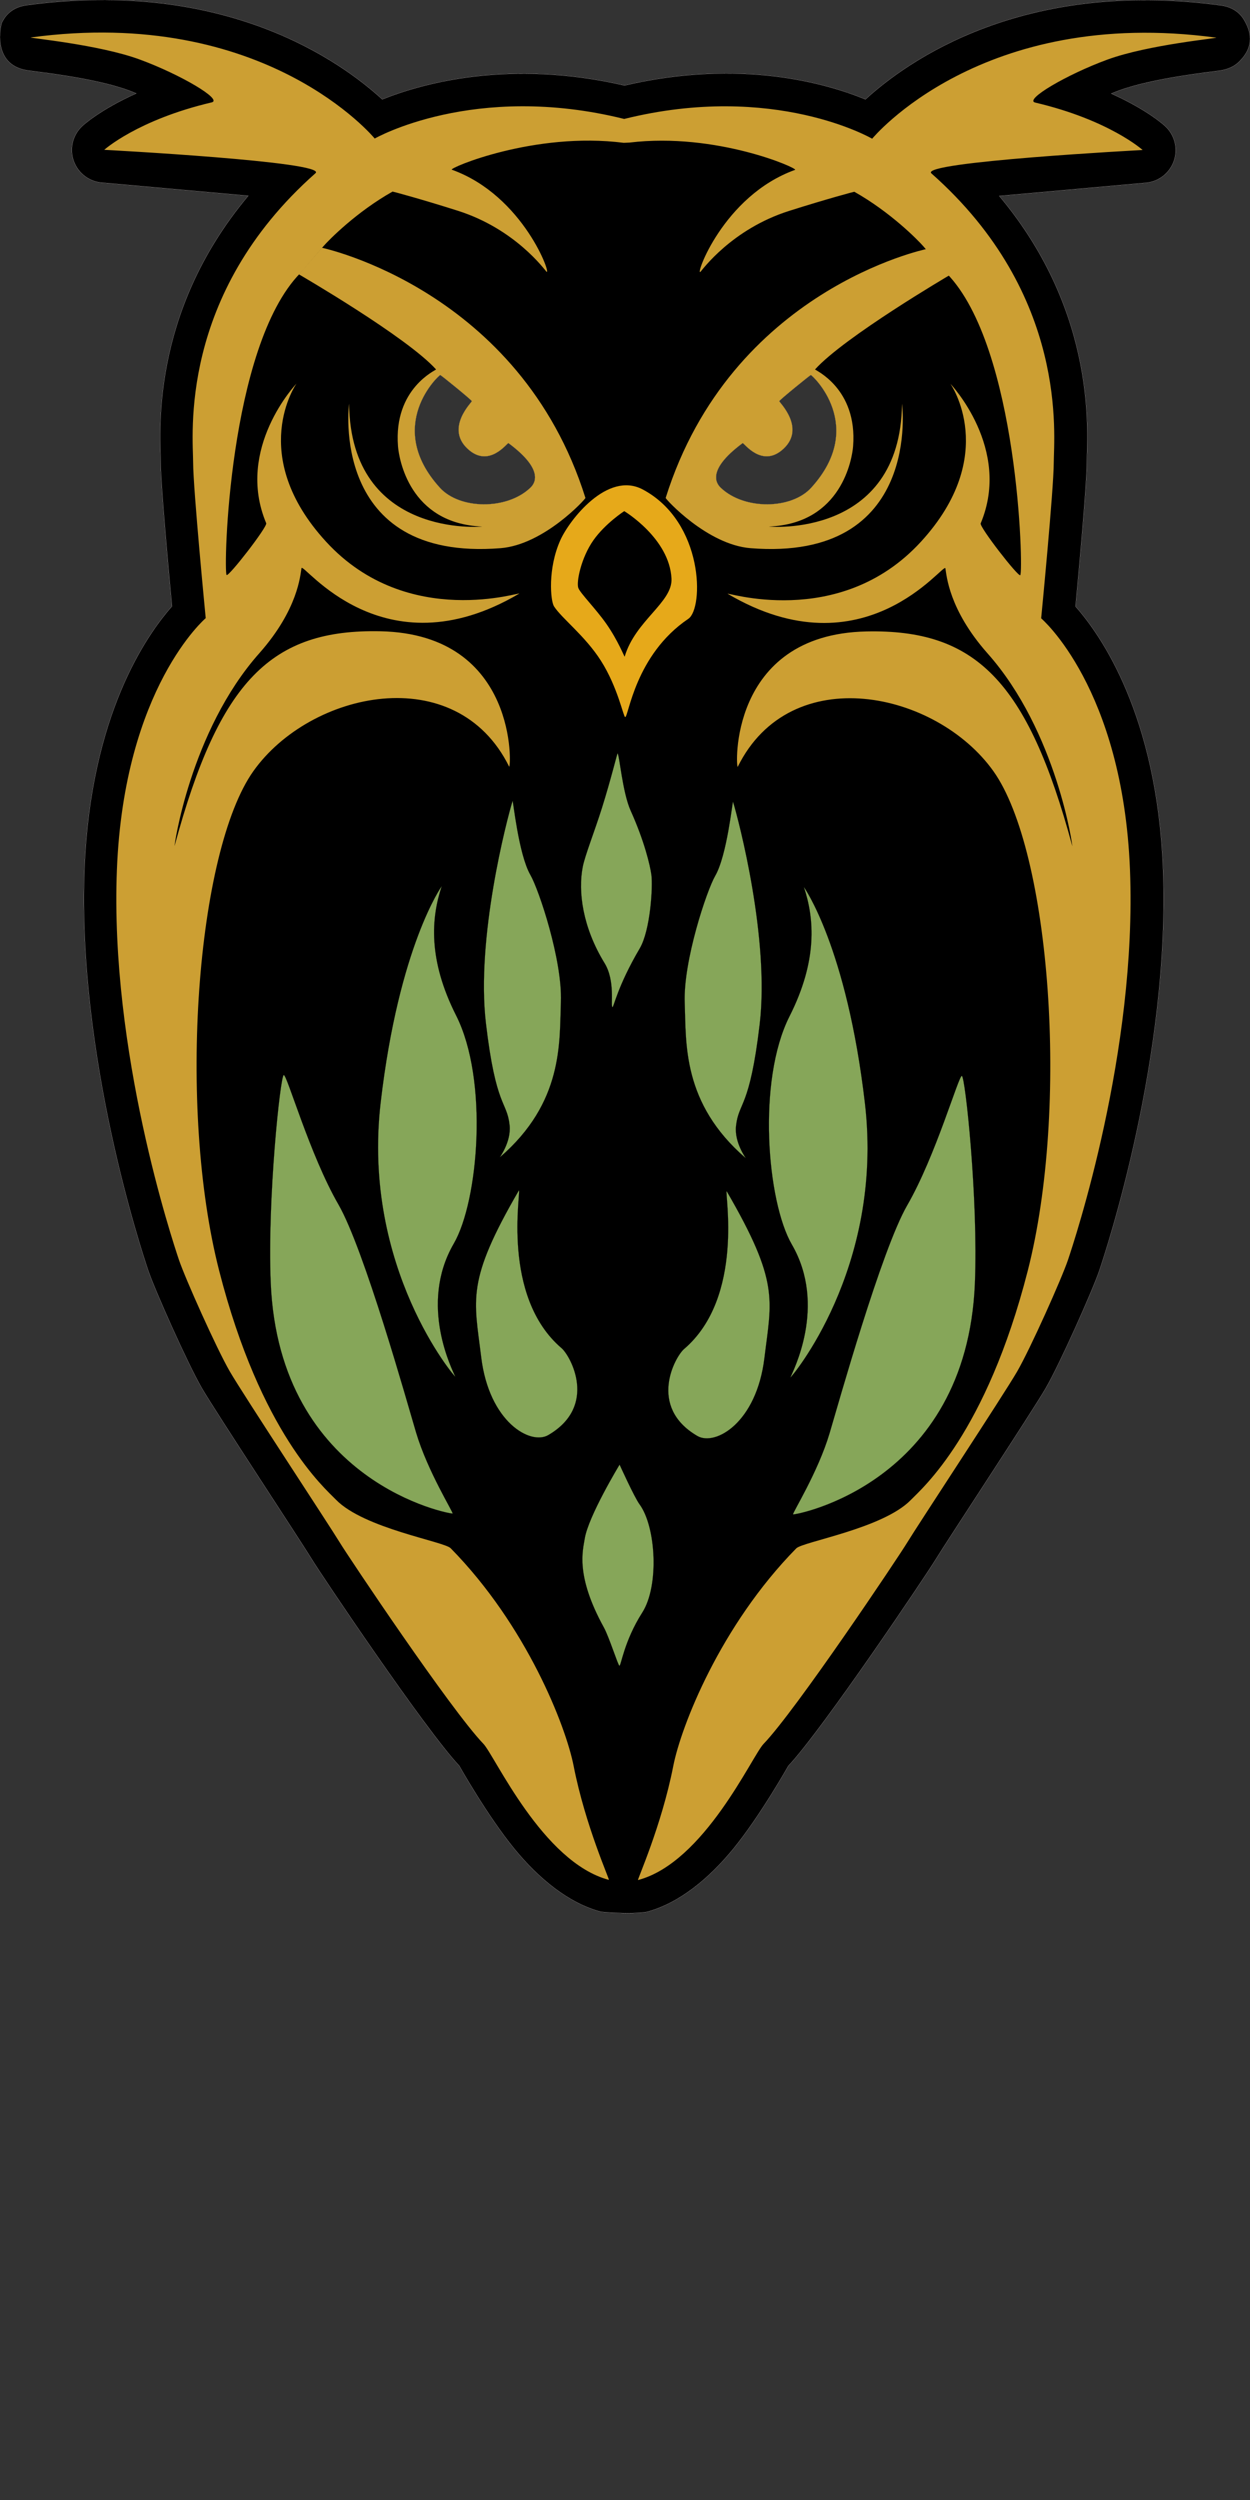 <?xml version="1.0" encoding="UTF-8" standalone="no"?>
<!DOCTYPE svg PUBLIC "-//W3C//DTD SVG 1.1//EN" "http://www.w3.org/Graphics/SVG/1.1/DTD/svg11.dtd">
<svg width="100%" height="100%" viewBox="0 0 5000 10000" version="1.1" xmlns="http://www.w3.org/2000/svg" xmlns:xlink="http://www.w3.org/1999/xlink" xml:space="preserve" xmlns:serif="http://www.serif.com/" style="fill-rule:evenodd;clip-rule:evenodd;stroke-linejoin:round;stroke-miterlimit:1.5;">
    <rect x="0" y="0" width="5000" height="10000" fill="#333333" stroke="none"/>
    <g id="Edge.Cuts">
        <path id="Rand" d="M2498.11,342.12C2961.31,234.03 3304.83,333.119 3461.89,397.704C3629.91,243.644 4091.36,-85.353 4883.55,21.765C4952.55,31.097 4974.37,75.842 4982.01,90.264C5006.65,136.75 5011.97,190.792 4959.07,243.878C4955.25,247.708 4933.32,273.587 4882.09,281.771C4846.28,287.491 4614.6,311.101 4475.64,362.102C4465.69,365.754 4455.31,369.887 4444.68,374.366C4591.76,440.166 4659.44,503.766 4659.44,503.766C4698.68,539.178 4712.74,594.727 4695.08,644.543C4677.42,694.359 4631.51,728.646 4578.73,731.437L3996.6,783.645C4397.27,1261.13 4347.08,1751.3 4347.08,1851.47C4347.08,1935.72 4315.22,2283.81 4301.86,2425.9C4404.5,2541.58 4627.6,2861.33 4651.9,3474.97C4681.62,4225.46 4423.58,5003.51 4397.14,5082.22C4370.98,5160.06 4238.9,5455.89 4182.8,5552.79C4129.37,5645.08 3781.65,6173.25 3742.12,6238.53C3706.42,6297.49 3290.02,6918.3 3153.04,7063.68C3153.04,7063.68 3040.66,7263.73 2932.83,7395.52C2836.98,7512.66 2717.49,7612.94 2586.78,7647.49C2583.48,7648.36 2550.5,7652.53 2511.39,7652.45C2464.62,7652.36 2407.26,7647.81 2403.32,7646.77C2272.61,7612.22 2153.12,7511.94 2057.27,7394.79C1949.44,7263.01 1837.06,7062.96 1837.06,7062.96C1700.08,6917.57 1283.68,6296.77 1247.98,6237.81C1208.45,6172.53 860.726,5644.35 807.299,5552.07C751.198,5455.17 619.117,5159.34 592.964,5081.5C566.515,5002.78 308.479,4224.74 338.201,3474.24C362.504,2860.6 585.608,2540.85 688.221,2425.2C674.877,2283.09 643.019,1934.99 643.019,1850.75C643.019,1750.57 592.832,1260.41 993.499,782.922L411.372,730.714C358.592,727.923 312.681,693.636 295.02,643.82C277.36,594.004 291.422,538.455 330.657,503.043C330.657,503.043 398.338,439.443 545.419,373.643C534.793,369.164 524.409,365.031 514.459,361.379C375.504,310.378 143.814,286.768 108.007,281.048C-34.322,258.311 3.15,98.859 8.087,89.541C15.73,75.119 37.546,30.374 106.555,21.042C900.029,-86.251 1361.69,243.994 1529.01,397.729C1687.17,334.28 2035.39,235.337 2498.11,342.12Z" style="fill:none;stroke:rgb(255,241,241);stroke-width:0.35px;"/>
    </g>
    <g id="F.Cu">
        <path id="Ausen-Rand" serif:id="Ausen Rand" d="M2498.11,342.12C2961.31,234.03 3304.83,333.119 3461.89,397.704C3629.91,243.644 4091.36,-85.353 4883.55,21.765C4952.55,31.097 4974.37,75.842 4982.01,90.264C5006.65,136.75 5011.97,190.792 4959.07,243.878C4955.25,247.708 4933.32,273.587 4882.09,281.771C4846.28,287.491 4614.6,311.101 4475.64,362.102C4465.69,365.754 4455.31,369.887 4444.68,374.366C4591.76,440.166 4659.44,503.766 4659.44,503.766C4698.68,539.178 4712.74,594.727 4695.08,644.543C4677.42,694.359 4631.51,728.646 4578.73,731.437L3996.6,783.645C4397.27,1261.13 4347.08,1751.3 4347.08,1851.47C4347.08,1935.72 4315.22,2283.81 4301.86,2425.9C4404.5,2541.58 4627.6,2861.33 4651.9,3474.97C4681.62,4225.46 4423.58,5003.51 4397.14,5082.22C4370.98,5160.06 4238.9,5455.89 4182.8,5552.79C4129.37,5645.08 3781.65,6173.25 3742.12,6238.53C3706.42,6297.49 3290.02,6918.3 3153.04,7063.68C3153.04,7063.68 3040.66,7263.73 2932.83,7395.52C2836.98,7512.66 2717.49,7612.94 2586.78,7647.49C2583.48,7648.36 2550.5,7652.53 2511.39,7652.45C2464.62,7652.36 2407.26,7647.81 2403.32,7646.77C2272.61,7612.22 2153.12,7511.94 2057.27,7394.79C1949.44,7263.01 1837.06,7062.96 1837.06,7062.96C1700.08,6917.57 1283.68,6296.77 1247.98,6237.81C1208.45,6172.53 860.726,5644.35 807.299,5552.07C751.198,5455.17 619.117,5159.34 592.964,5081.5C566.515,5002.78 308.479,4224.74 338.201,3474.24C362.504,2860.6 585.608,2540.85 688.221,2425.2C674.877,2283.09 643.019,1934.99 643.019,1850.75C643.019,1750.57 592.832,1260.41 993.499,782.922L411.372,730.714C358.592,727.923 312.681,693.636 295.02,643.82C277.36,594.004 291.422,538.455 330.657,503.043C330.657,503.043 398.338,439.443 545.419,373.643C534.793,369.164 524.409,365.031 514.459,361.379C375.504,310.378 143.814,286.768 108.007,281.048C-34.322,258.311 3.15,98.859 8.087,89.541C15.73,75.119 37.546,30.374 106.555,21.042C900.029,-86.251 1361.69,243.994 1529.01,397.729C1687.17,334.28 2035.39,235.337 2498.11,342.12ZM3117.04,1604.63C3116.63,1609.08 3222.88,1710.44 3135.18,1793.96C3048.56,1876.46 2974.65,1769.35 2970.54,1772.4C2815.62,1887.3 2872.22,1940.93 2884.16,1952.14C2978.25,2040.57 3165.78,2038.01 3244.95,1950.89C3469.75,1703.55 3247.33,1498.8 3243.28,1500.01C3239.23,1501.23 3117.44,1600.18 3117.04,1604.63ZM1887.36,1604.63C1886.95,1600.18 1765.16,1501.23 1761.12,1500.01C1757.07,1498.8 1534.65,1703.55 1759.45,1950.89C1838.62,2038.01 2026.14,2040.57 2120.24,1952.14C2132.17,1940.93 2188.78,1887.3 2033.85,1772.4C2029.75,1769.35 1955.84,1876.46 1869.22,1793.96C1781.52,1710.44 1887.76,1609.08 1887.36,1604.63Z" style="stroke:rgb(255,241,241);stroke-width:0.35px;"/>
    </g>
    <g id="F.Mask">
        <g id="Umrandung">
            <path d="M2496.27,475.66C1895.79,326.721 1498.89,554.141 1498.89,554.141C1498.89,554.141 1062.84,22.734 122.8,149.845C109.58,151.633 394.453,177.707 558.239,237.822C722.025,297.936 892.595,398.784 846.641,409.585C549.971,479.317 416.999,599.331 416.999,599.331C416.999,599.331 1314.05,646.766 1261.87,692.915C711.18,1179.99 772.515,1745.51 772.515,1849.96C772.515,1954.4 822.874,2472.59 822.874,2472.59C822.874,2472.59 496.453,2749.95 467.594,3478.63C438.735,4207.31 689.969,4962.63 715.649,5039.06C740.477,5112.95 865.937,5393.77 919.195,5485.76C972.454,5577.75 1319.16,6104.2 1358.57,6169.28C1393.54,6227.04 1803.83,6840.51 1933.38,6975.03C1978.92,7022.32 2170.09,7449.39 2435.47,7519.55C2440.01,7520.75 2341.41,7303.22 2294.57,7063.86C2263.37,6904.45 2106.55,6502.22 1802.61,6192.86C1775.98,6165.75 1455.78,6113.81 1343.99,5998.91C1298.3,5951.95 1042.9,5732.55 876.535,5082.35C709.199,4428.34 786.148,3404.45 1013.69,3084.33C1241.24,2764.22 1824.69,2638.2 2036.48,3066.37C2044.04,3081.65 2077.07,2536.82 1521.82,2525.03C1087.33,2515.81 877.677,2719.67 698.501,3383.08C694.552,3397.7 758.5,2925.79 1038.43,2611.63C1192.83,2436.53 1200.99,2300.57 1205.95,2272.68C1210.91,2244.79 1529.37,2696.85 2075.89,2375.03C2100.22,2360.7 1632.85,2525.11 1304.09,2166.53C985.876,1819.45 1185.91,1534.36 1185.91,1534.36C1185.91,1534.36 939.369,1793.66 1064.84,2092.9C1070.65,2106.75 914.35,2308.32 906.417,2299.99C893.442,2286.37 913.391,1386.88 1201.01,1092.58C1212.78,1080.53 1256.32,1028.1 1293.35,985.382C1316.36,958.841 1425.92,847.666 1570.26,766.326C1570.93,765.945 1680.61,795.17 1831.32,843.018C2061.25,916.015 2179.14,1080.07 2185.34,1086.26C2209.61,1110.53 2096.2,782.595 1807.3,678.788C1792.45,673.453 2136.94,525.541 2494.86,571.323C2495.62,571.419 2516.32,570.535 2517.83,570.353C2865.75,528.296 3195.09,674.176 3180.24,679.511C2891.34,783.318 2777.94,1111.25 2802.2,1086.99C2808.4,1080.79 2926.3,916.738 3156.22,843.741C3306.94,795.893 3416.61,766.668 3417.29,767.049C3561.62,848.389 3671.18,959.564 3694.19,986.105C3731.22,1028.82 3774.76,1081.25 3786.54,1093.3C4074.15,1387.6 4094.1,2287.09 4081.12,2300.72C4073.19,2309.05 3916.89,2107.48 3922.7,2093.62C4048.17,1794.38 3801.64,1535.09 3801.64,1535.09C3801.64,1535.09 4001.67,1820.17 3683.45,2167.25C3354.69,2525.83 2887.32,2361.42 2911.66,2375.75C3458.18,2697.58 3776.63,2245.51 3781.59,2273.4C3786.55,2301.29 3794.72,2437.25 3949.11,2612.35C4229.04,2926.51 4292.99,3398.43 4289.04,3383.8C4109.86,2720.39 3900.22,2516.53 3465.73,2525.76C2910.47,2537.54 2943.5,3082.37 2951.06,3067.09C3162.85,2638.93 3746.31,2764.94 3973.85,3085.05C4201.39,3405.17 4278.34,4429.07 4111.01,5083.07C3944.65,5733.27 3689.24,5952.67 3643.55,5999.63C3531.76,6114.53 3211.56,6166.48 3184.93,6193.58C2880.99,6502.94 2724.17,6905.17 2692.98,7064.58C2646.13,7303.94 2547.53,7521.47 2552.08,7520.27C2817.45,7450.12 3008.63,7023.04 3054.17,6975.75C3183.71,6841.23 3594,6227.77 3628.98,6170C3668.38,6104.93 4015.09,5578.47 4068.35,5486.48C4121.61,5394.49 4247.07,5113.67 4271.89,5039.78C4297.57,4963.35 4548.81,4208.03 4519.95,3479.35C4491.09,2750.67 4164.67,2473.31 4164.67,2473.31C4164.67,2473.31 4215.03,1955.13 4215.03,1850.68C4215.03,1746.23 4276.36,1180.71 3725.67,693.638C3673.49,647.489 4570.54,600.054 4570.54,600.054C4570.54,600.054 4437.57,480.04 4140.9,410.308C4094.95,399.507 4265.52,298.659 4429.3,238.545C4593.09,178.43 4877.96,152.356 4864.74,150.568C3924.7,23.457 3488.65,554.864 3488.65,554.864C3488.65,554.864 3097.73,326.721 2497.25,475.66L2496.27,475.66Z" style="fill:rgb(204,159,51);"/>
        </g>
        <g id="Flammen">
            <path d="M2050.3,3203.57C2052.23,3197.27 2074.02,3417.44 2121.64,3499.78C2155.55,3558.42 2249.95,3840.7 2243.66,4007.66C2237.54,4170.03 2254.31,4409.02 1999.76,4629C1996.34,4631.96 2045.78,4568.39 2038.36,4500.49C2027.72,4402.94 1983.66,4432.64 1943.68,4093.1C1903.54,3752.24 2026.76,3280.56 2050.3,3203.57Z" style="fill:rgb(134,166,89);stroke:black;stroke-width:0.35px;"/>
            <path d="M1767.08,3544.4C1724.71,3671.1 1711.57,3838.5 1824.47,4061.83C1954.75,4319.55 1914.2,4803.68 1815.1,4974.52C1672.34,5220.62 1812.97,5485.26 1821,5506.67C1823.76,5514.04 1445.42,5073.67 1522.68,4409.84C1595.59,3783.45 1767.08,3544.4 1767.08,3544.4Z" style="fill:rgb(134,166,89);stroke:black;stroke-width:0.35px;"/>
            <path d="M2075.67,4761.38C2085.35,4761.38 2002.64,5184.5 2246.32,5392.67C2281.8,5422.98 2393.12,5623.69 2193.06,5740.39C2121.74,5782 1956.27,5688.32 1924.77,5428.53C1896.5,5195.28 1863.18,5126.98 2075.67,4761.38Z" style="fill:rgb(134,166,89);stroke:black;stroke-width:0.35px;"/>
            <path d="M2478.39,5858.45C2478.39,5858.45 2352.69,6065.73 2338.76,6155.34C2331.59,6201.43 2300.64,6301.59 2415.29,6509.64C2436.88,6548.83 2471.85,6661.16 2477.58,6663C2484.2,6665.12 2495.56,6565.54 2569.27,6449.99C2637.26,6343.42 2624.33,6107.02 2558,6016.94C2537.35,5988.89 2478.39,5858.45 2478.39,5858.45Z" style="fill:rgb(134,166,89);stroke:black;stroke-width:0.35px;"/>
            <path d="M2470.16,3013.55C2468.88,3013.32 2442.87,3119.98 2408.08,3230.68C2378.36,3325.24 2339.89,3421.73 2330.97,3467.45C2311.6,3566.71 2330.49,3709.34 2418.12,3852.37C2462.22,3924.36 2441.27,4023.85 2449.75,4028.69C2454.64,4031.49 2468.8,3947.15 2558.88,3793.91C2601.83,3720.85 2612.01,3545.73 2605.54,3498.88C2600.44,3461.95 2578,3365.26 2522.58,3242.39C2489.62,3169.33 2477.24,3014.82 2470.16,3013.55Z" style="fill:rgb(134,166,89);stroke:black;stroke-width:0.35px;"/>
            <path d="M1135.11,4300.02C1148.73,4300.02 1239.18,4619.28 1353.75,4817.82C1456.95,4996.69 1628.97,5611.09 1664.23,5729.68C1710.69,5885.94 1814.23,6050.23 1810.36,6054.11C1806.48,6057.98 1116.26,5934.52 1082.87,5130.43C1069.01,4796.86 1121.5,4300.02 1135.11,4300.02Z" style="fill:rgb(134,166,89);stroke:black;stroke-width:0.35px;"/>
            <path d="M2932.16,3207.06C2930.24,3200.76 2908.45,3420.94 2860.83,3503.28C2826.91,3561.92 2732.52,3844.2 2738.81,4011.15C2744.93,4173.52 2728.16,4412.52 2982.7,4632.5C2986.13,4635.46 2936.69,4571.89 2944.1,4503.99C2954.75,4406.43 2998.8,4436.13 3038.79,4096.6C3078.93,3755.73 2955.7,3284.05 2932.16,3207.06Z" style="fill:rgb(134,166,89);stroke:black;stroke-width:0.35px;"/>
            <path d="M3215.38,3547.9C3257.76,3674.59 3270.89,3842 3158,4065.33C3027.72,4323.05 3068.27,4807.17 3167.37,4978.01C3310.13,5224.11 3169.49,5488.76 3161.47,5510.16C3158.71,5517.54 3537.05,5077.16 3459.78,4413.34C3386.88,3786.95 3215.38,3547.9 3215.38,3547.9Z" style="fill:rgb(134,166,89);stroke:black;stroke-width:0.35px;"/>
            <path d="M2906.8,4764.87C2897.11,4764.87 2979.83,5188 2736.14,5396.17C2700.67,5426.48 2589.35,5627.18 2789.41,5743.89C2860.73,5785.5 3026.2,5691.81 3057.69,5432.02C3085.97,5198.78 3119.28,5130.47 2906.8,4764.87Z" style="fill:rgb(134,166,89);stroke:black;stroke-width:0.35px;"/>
            <path d="M3847.36,4303.52C3833.74,4303.52 3743.28,4622.77 3628.72,4821.32C3525.52,5000.18 3353.49,5614.59 3318.24,5733.18C3271.77,5889.44 3168.24,6053.73 3172.11,6057.6C3175.98,6061.48 3866.2,5938.02 3899.6,5133.92C3913.46,4800.35 3860.97,4303.52 3847.36,4303.52Z" style="fill:rgb(134,166,89);stroke:black;stroke-width:0.35px;"/>
        </g>
        <g id="Schnabel">
            <path d="M2500.7,2868.31C2493.69,2868.31 2471.61,2749.66 2403.59,2642.84C2340.07,2543.08 2246.9,2473.62 2216.01,2425.43C2202.08,2403.7 2190.02,2274.78 2241.67,2159.98C2277.69,2079.92 2429.92,1882.77 2571,1957.88C2816.53,2088.62 2815.29,2433.39 2753.43,2475.17C2540.17,2619.19 2514.25,2868.31 2500.7,2868.31ZM2313.29,2351.91C2321.17,2373 2382.52,2434.37 2424.67,2494.31C2472.72,2562.65 2497.91,2629.24 2498.7,2626.55C2541.29,2481.94 2690.86,2409.74 2686,2314.32C2677.77,2152.9 2496.95,2044.53 2496.95,2044.53C2496.95,2044.53 2421.07,2093.7 2373.76,2160.85C2324.26,2231.11 2304.68,2328.85 2313.29,2351.91Z" style="fill:rgb(230,169,26);"/>
        </g>
        <g id="Augen">
            <path id="Links" d="M2341.77,1991.74C2342.92,1995.41 2176.03,2178.94 2002.02,2192.76C1313.2,2247.48 1396.28,1610.65 1396.34,1615.21C1403.09,2156.85 1934.54,2106.38 1928.72,2106.15C1636.24,2094.74 1595.62,1831.99 1591.97,1785.1C1573.83,1552.57 1746.13,1479.89 1744.25,1477.8C1627.24,1347.82 1195.76,1097.51 1195.76,1097.51L1287.68,991.074C1287.68,991.074 2079.87,1157.72 2341.77,1991.74ZM1887.36,1604.63C1886.95,1600.18 1765.16,1501.23 1761.12,1500.01C1757.07,1498.8 1534.65,1703.55 1759.45,1950.89C1838.62,2038.01 2026.14,2040.57 2120.24,1952.14C2132.17,1940.93 2188.78,1887.3 2033.85,1772.4C2029.75,1769.35 1955.84,1876.46 1869.22,1793.96C1781.52,1710.44 1887.76,1609.08 1887.36,1604.63Z" style="fill:rgb(204,159,51);"/>
            <path id="Rechts" d="M2662.63,1991.74C2924.53,1157.72 3705.74,996.168 3705.74,996.168L3796.85,1101.55C3796.85,1101.55 3377.16,1347.82 3260.15,1477.8C3258.26,1479.89 3430.56,1552.57 3412.43,1785.1C3408.77,1831.99 3368.16,2094.74 3075.68,2106.15C3069.86,2106.38 3601.31,2156.85 3608.06,1615.21C3608.12,1610.65 3691.19,2247.48 3002.38,2192.76C2828.36,2178.94 2661.47,1995.41 2662.63,1991.74ZM3117.04,1604.63C3116.63,1609.08 3222.88,1710.44 3135.18,1793.96C3048.56,1876.46 2974.65,1769.35 2970.54,1772.4C2815.62,1887.3 2872.22,1940.93 2884.16,1952.14C2978.25,2040.57 3165.78,2038.01 3244.95,1950.89C3469.75,1703.55 3247.33,1498.8 3243.28,1500.01C3239.23,1501.23 3117.44,1600.18 3117.04,1604.63Z" style="fill:rgb(204,159,51);"/>
        </g>
    </g>
</svg>
